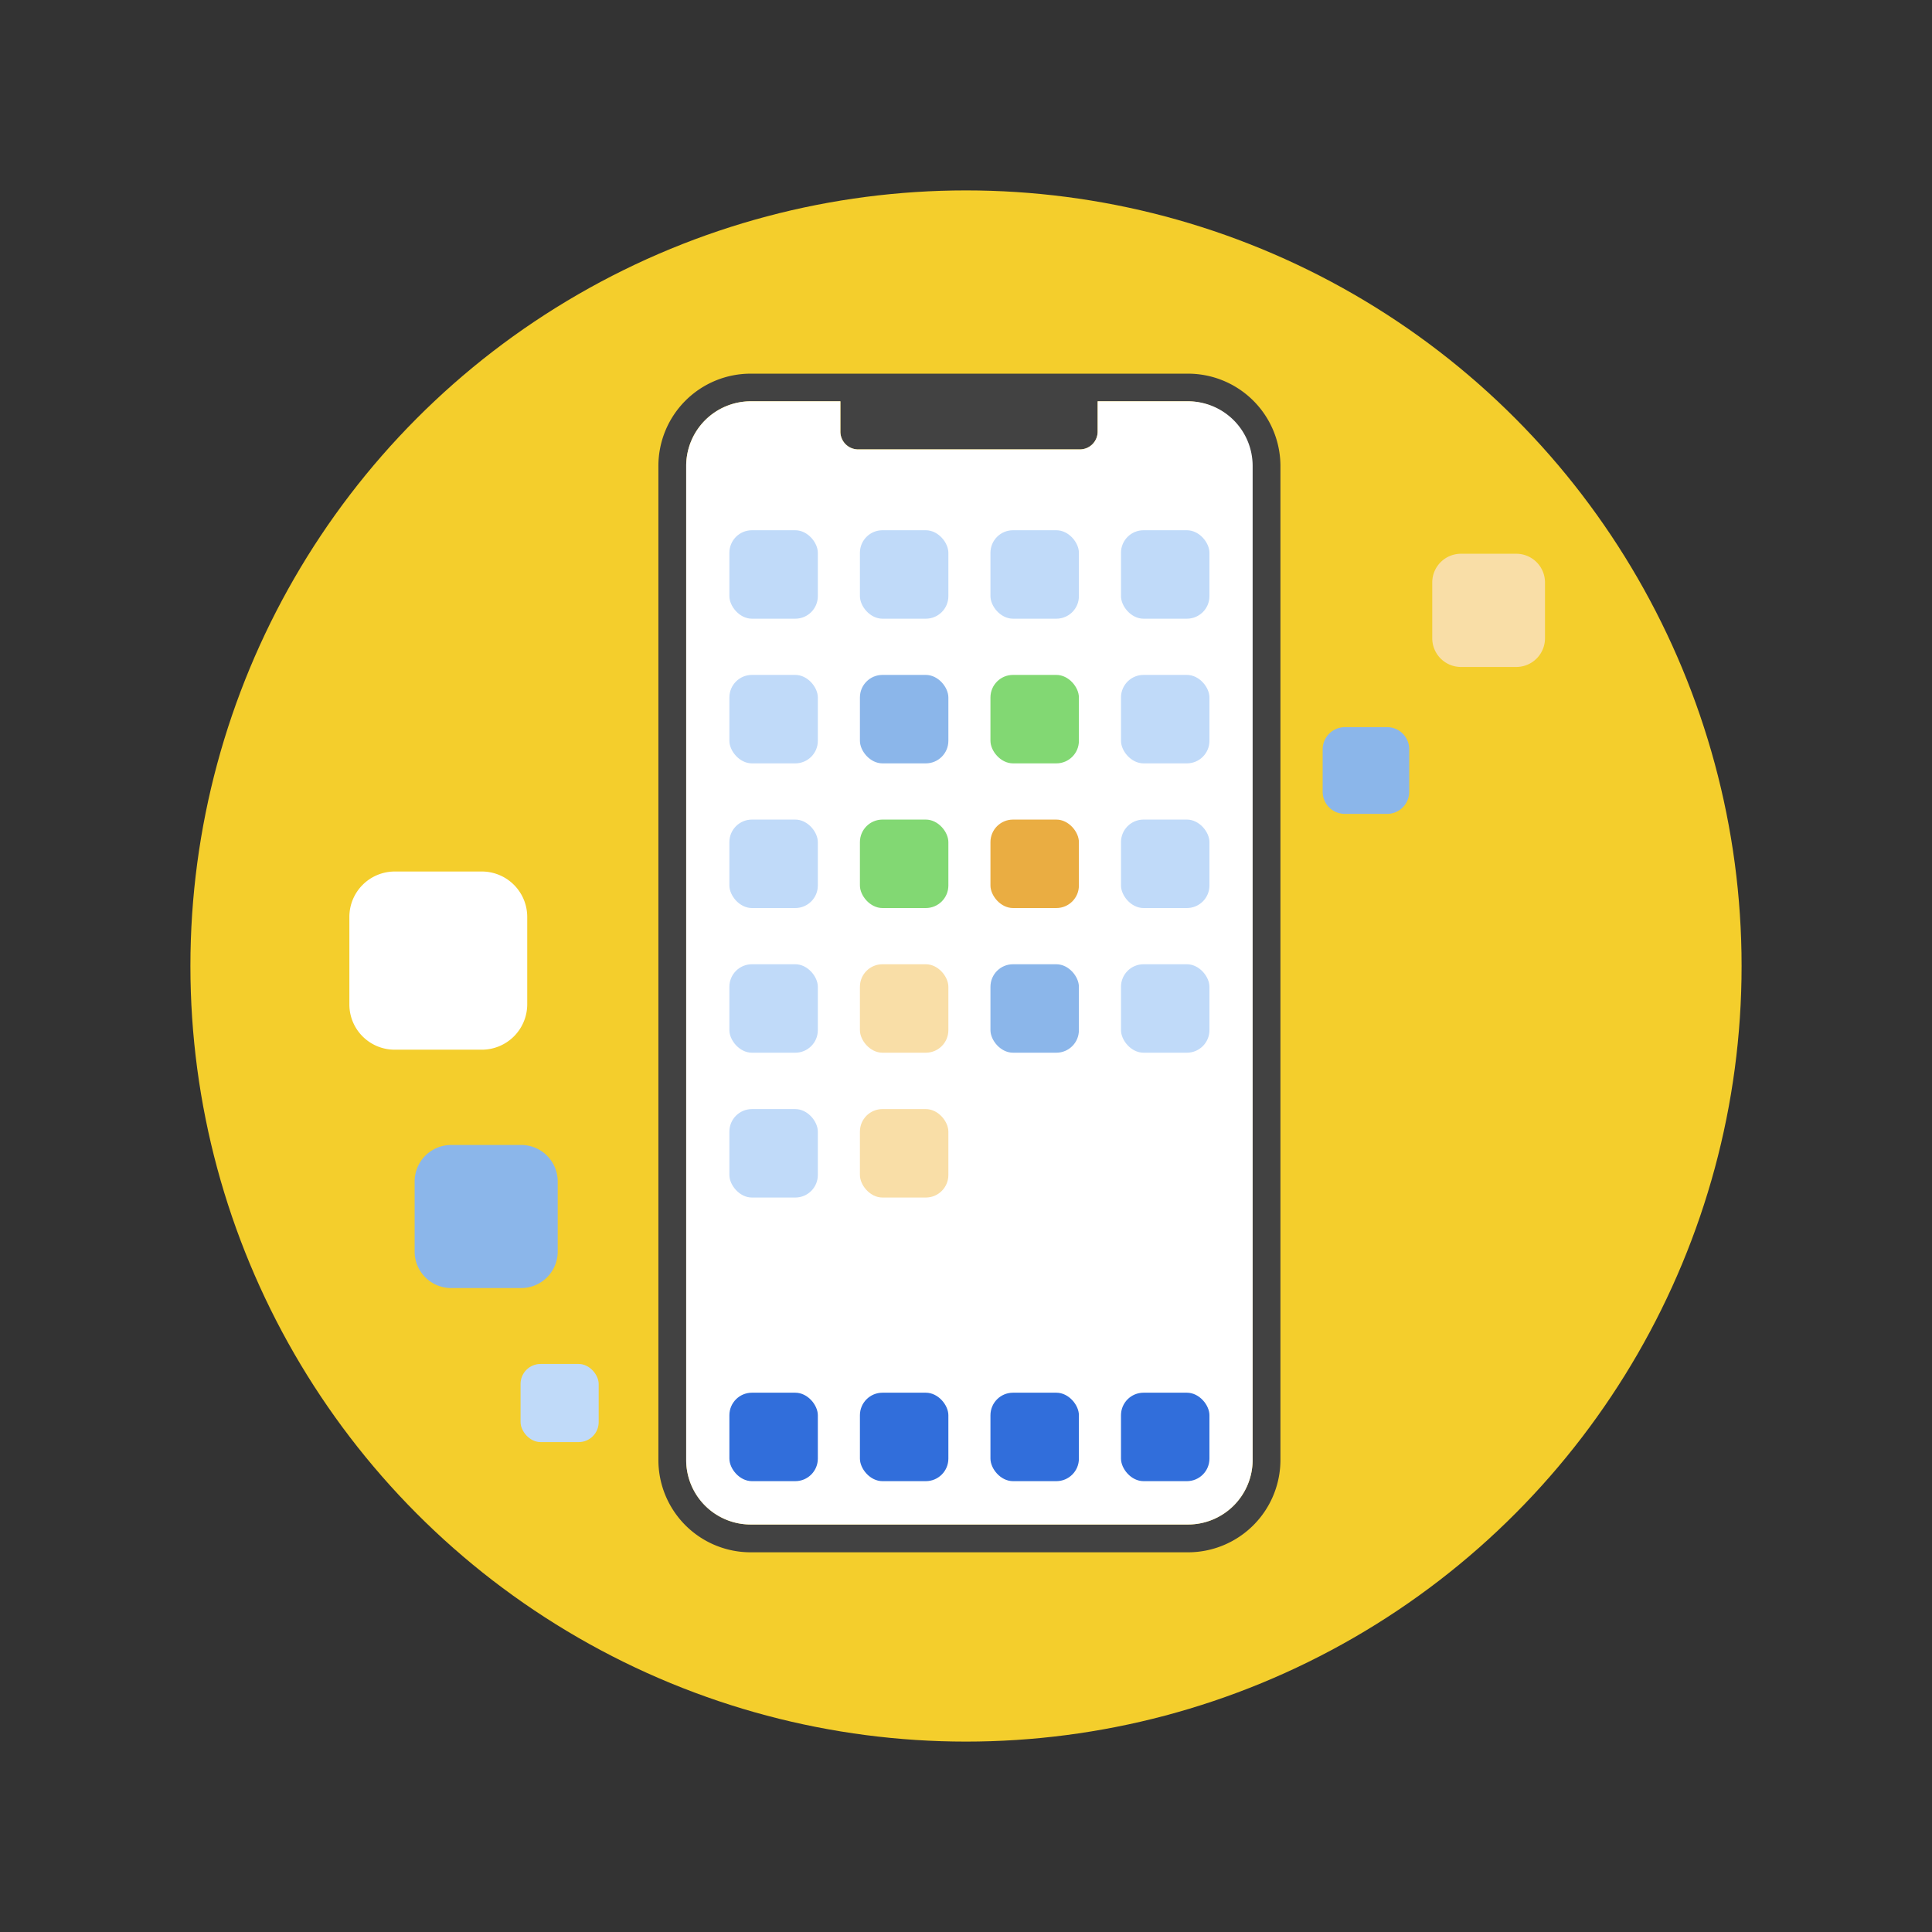 <svg xmlns="http://www.w3.org/2000/svg" viewBox="0 0 121.66 121.66"><rect x="0" y="0" width="121.66" height="121.66" fill="#333333" stroke="none"/><defs><style>.cls-1,.cls-4{fill:#fff;}.cls-1{opacity:0;}.cls-2{fill:#f4ce2c;}.cls-3{fill:#424242;}.cls-11,.cls-12,.cls-3,.cls-4{fill-rule:evenodd;}.cls-5{fill:#c0daf9;}.cls-11,.cls-6{fill:#8bb6ea;}.cls-7{fill:#82d873;}.cls-8{fill:#eaad42;}.cls-12,.cls-9{fill:#f9dea7;}.cls-10{fill:#316edb;}</style></defs><title>Asset 16</title><g id="Layer_2" data-name="Layer 2"><g id="Layer_1-2" data-name="Layer 1"><rect class="cls-1" width="121.66" height="121.66"/><circle class="cls-2" cx="60.83" cy="60.83" r="48.84"/><path class="cls-3" d="M74.81,23.53H47.27a5.81,5.81,0,0,0-5.81,5.81v62.6a5.81,5.81,0,0,0,5.81,5.81H74.81a5.82,5.82,0,0,0,5.82-5.81V29.34A5.82,5.82,0,0,0,74.81,23.53Zm4.07,68.41A4.07,4.07,0,0,1,74.81,96H47.27a4.06,4.06,0,0,1-4.06-4.06V29.34a4.07,4.07,0,0,1,4.06-4.07h5.65v1.91A1.12,1.12,0,0,0,54,28.3h14a1.12,1.12,0,0,0,1.12-1.12V25.27h5.64a4.07,4.07,0,0,1,4.07,4.07Z"/><path class="cls-4" d="M78.88,29.34v62.6A4.07,4.07,0,0,1,74.81,96H47.27a4.06,4.06,0,0,1-4.06-4.06V29.34a4.07,4.07,0,0,1,4.06-4.07h5.65v1.91A1.12,1.12,0,0,0,54,28.3h14a1.12,1.12,0,0,0,1.12-1.12V25.27h5.64A4.07,4.07,0,0,1,78.88,29.34Z"/><path class="cls-4" d="M33.2,57.75v5.49a2.86,2.86,0,0,1-2.87,2.86H24.84A2.85,2.85,0,0,1,22,63.24V57.75a2.86,2.86,0,0,1,2.86-2.87h5.49A2.86,2.86,0,0,1,33.2,57.75Z"/><rect class="cls-5" x="45.93" y="33.39" width="5.57" height="5.57" rx="1.42" ry="1.42"/><rect class="cls-5" x="54.15" y="33.39" width="5.57" height="5.57" rx="1.42" ry="1.42"/><rect class="cls-5" x="62.37" y="33.39" width="5.57" height="5.57" rx="1.42" ry="1.42"/><rect class="cls-5" x="70.59" y="33.39" width="5.57" height="5.57" rx="1.42" ry="1.42"/><rect class="cls-5" x="45.93" y="42.5" width="5.57" height="5.57" rx="1.42" ry="1.42"/><rect class="cls-6" x="54.15" y="42.5" width="5.57" height="5.57" rx="1.42" ry="1.42"/><rect class="cls-7" x="62.37" y="42.5" width="5.57" height="5.57" rx="1.42" ry="1.42"/><rect class="cls-5" x="70.59" y="42.5" width="5.57" height="5.57" rx="1.42" ry="1.42"/><rect class="cls-5" x="45.93" y="51.61" width="5.57" height="5.57" rx="1.42" ry="1.42"/><rect class="cls-7" x="54.15" y="51.61" width="5.57" height="5.57" rx="1.42" ry="1.42"/><rect class="cls-8" x="62.37" y="51.61" width="5.57" height="5.57" rx="1.42" ry="1.42"/><rect class="cls-5" x="70.59" y="51.61" width="5.57" height="5.57" rx="1.42" ry="1.42"/><rect class="cls-5" x="45.93" y="60.72" width="5.57" height="5.57" rx="1.42" ry="1.42"/><rect class="cls-9" x="54.15" y="60.72" width="5.57" height="5.57" rx="1.42" ry="1.42"/><rect class="cls-6" x="62.37" y="60.72" width="5.57" height="5.57" rx="1.42" ry="1.42"/><rect class="cls-5" x="70.59" y="60.72" width="5.57" height="5.57" rx="1.42" ry="1.42"/><rect class="cls-5" x="45.93" y="69.84" width="5.57" height="5.57" rx="1.42" ry="1.42"/><rect class="cls-9" x="54.15" y="69.84" width="5.57" height="5.57" rx="1.42" ry="1.42"/><rect class="cls-10" x="45.93" y="87.7" width="5.57" height="5.57" rx="1.42" ry="1.42"/><rect class="cls-10" x="54.15" y="87.7" width="5.57" height="5.57" rx="1.42" ry="1.42"/><rect class="cls-10" x="62.37" y="87.7" width="5.57" height="5.57" rx="1.42" ry="1.42"/><rect class="cls-10" x="70.59" y="87.7" width="5.57" height="5.57" rx="1.42" ry="1.42"/><rect class="cls-5" x="32.78" y="85.89" width="4.92" height="4.92" rx="1.26" ry="1.26"/><path class="cls-11" d="M35.12,74.41v4.4a2.3,2.3,0,0,1-2.3,2.3H28.41a2.3,2.3,0,0,1-2.3-2.3v-4.4a2.3,2.3,0,0,1,2.3-2.31h4.41A2.3,2.3,0,0,1,35.12,74.41Z"/><path class="cls-6" d="M84.68,45.79h2.67a1.39,1.39,0,0,1,1.39,1.39v2.68a1.39,1.39,0,0,1-1.39,1.39H84.68a1.39,1.39,0,0,1-1.39-1.39V47.18A1.4,1.4,0,0,1,84.68,45.79Z"/><path class="cls-12" d="M97.29,36.68v3.47A1.81,1.81,0,0,1,95.48,42H92a1.81,1.81,0,0,1-1.81-1.81V36.68A1.81,1.81,0,0,1,92,34.87h3.47A1.81,1.81,0,0,1,97.29,36.68Z"/></g></g></svg>